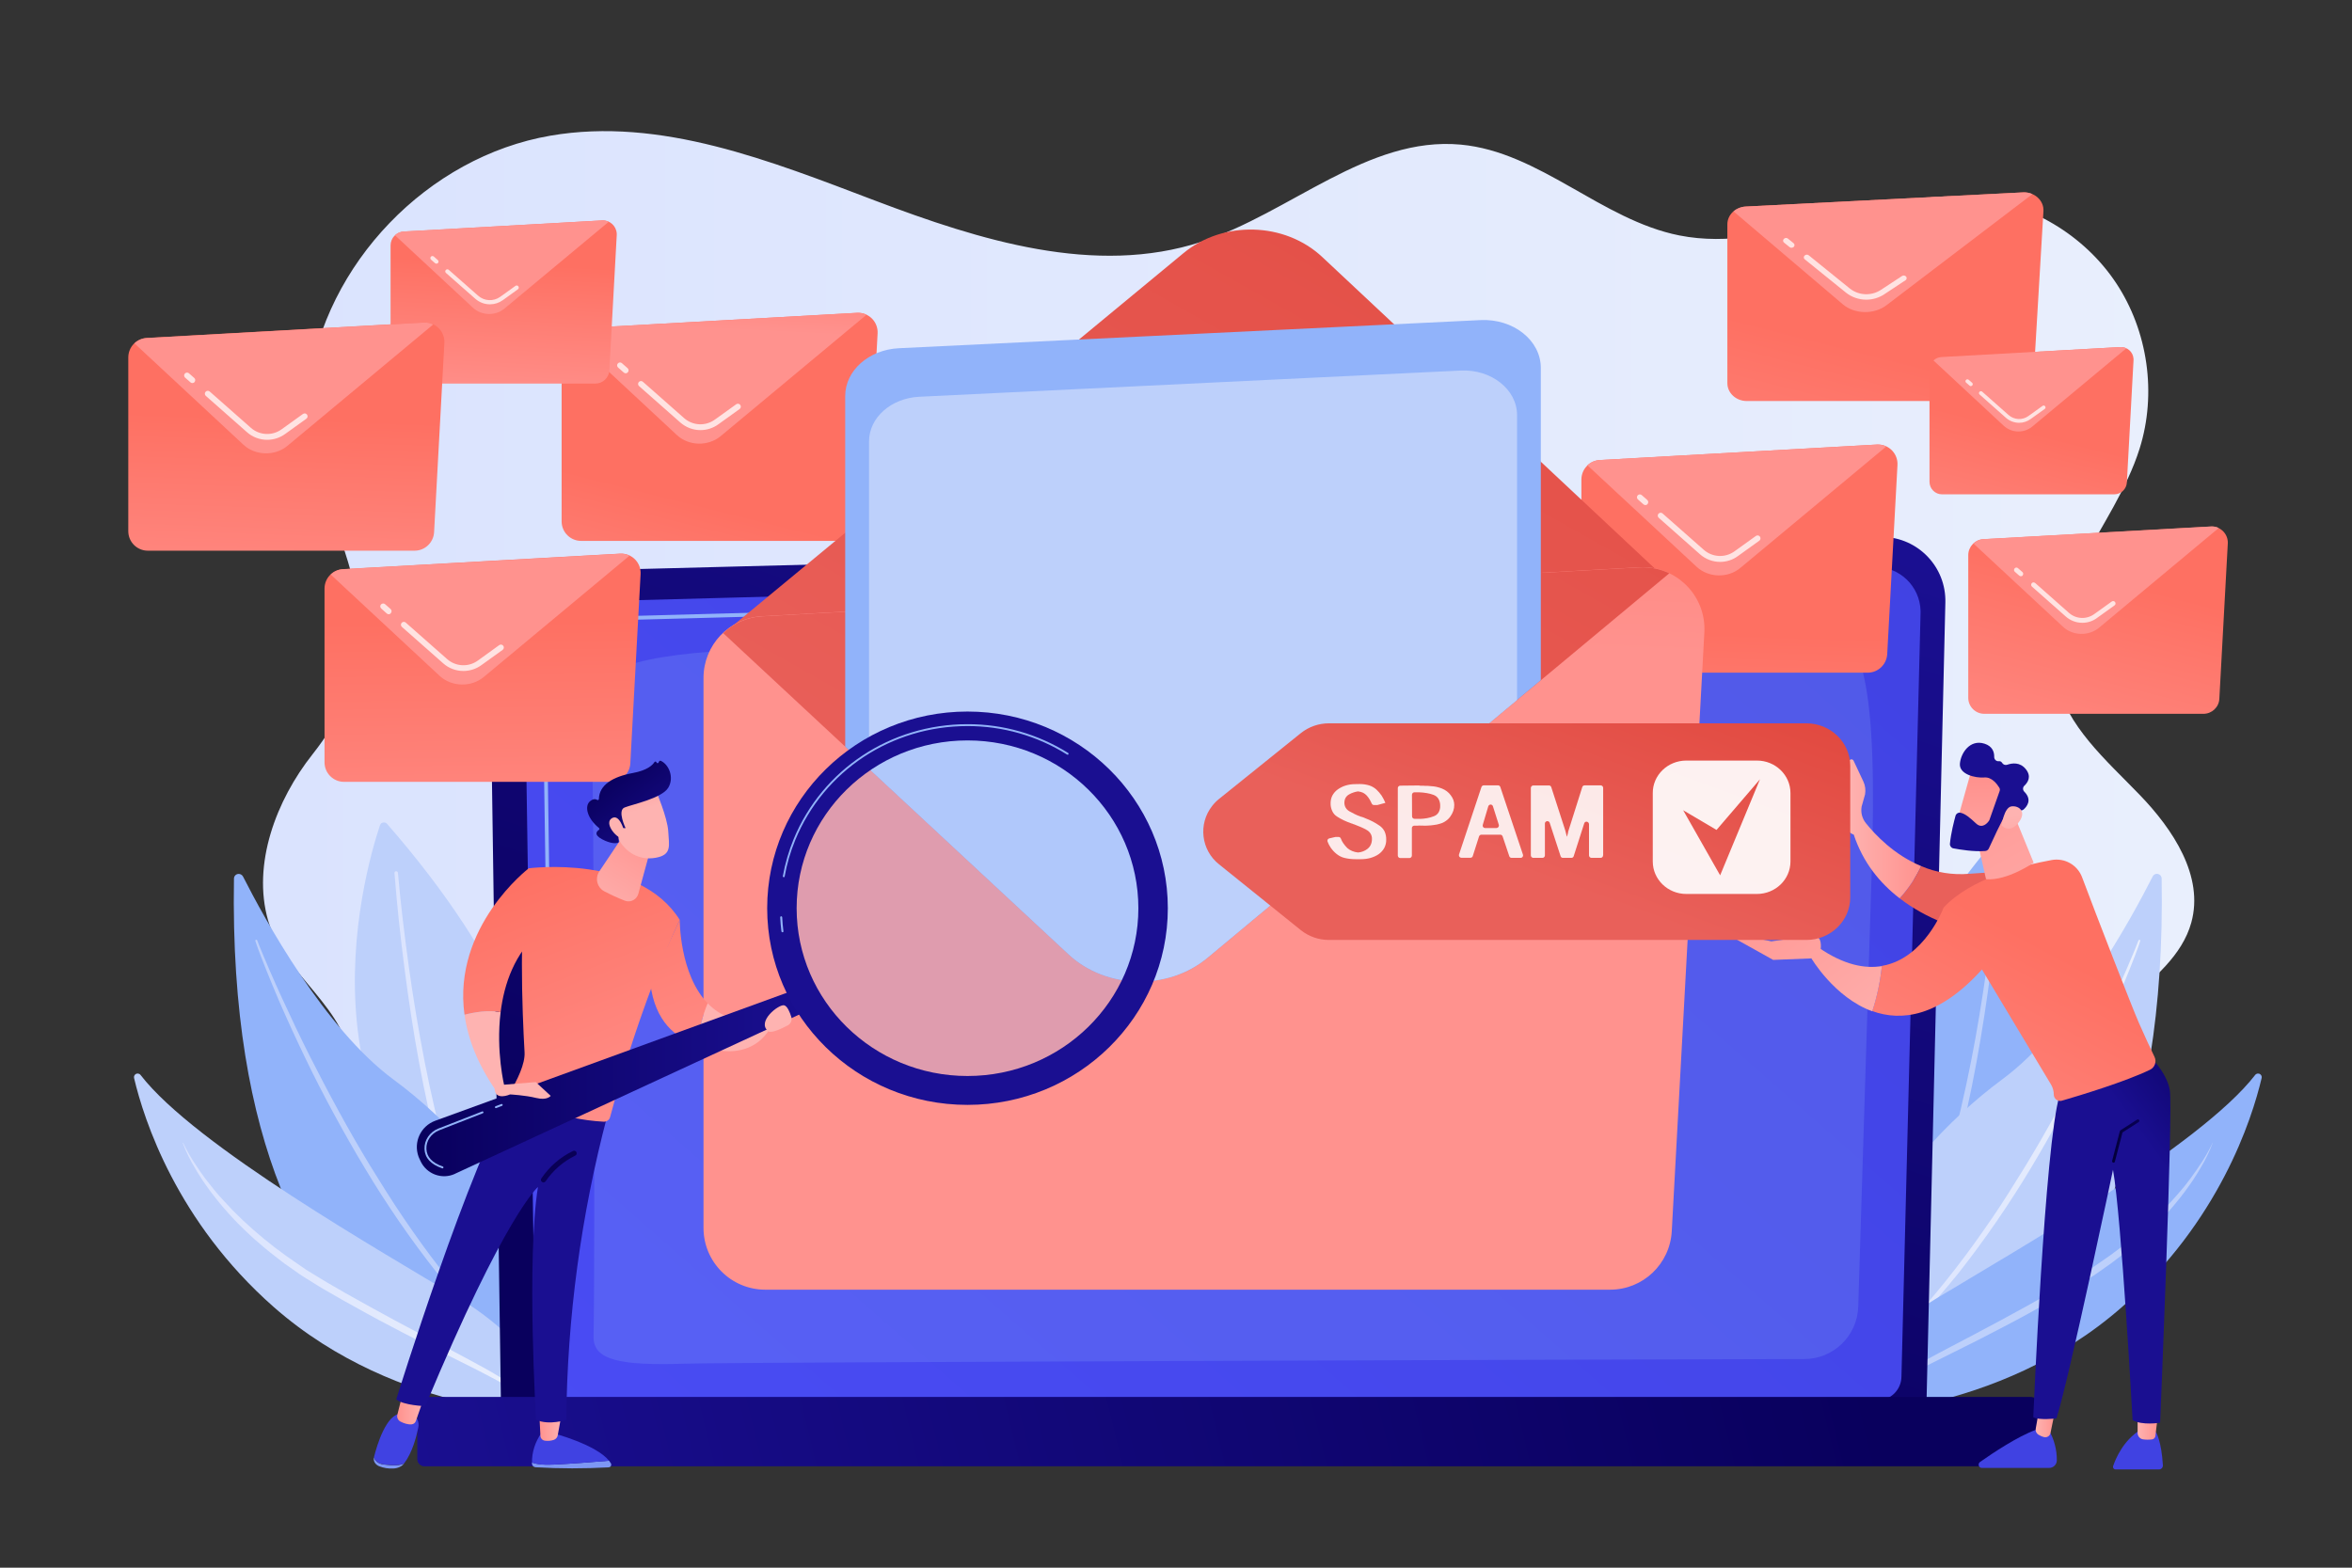 <?xml version="1.0" encoding="utf-8"?>
<!-- Generator: Adobe Illustrator 24.1.2, SVG Export Plug-In . SVG Version: 6.00 Build 0)  -->
<svg version="1.1" id="Layer_1" xmlns="http://www.w3.org/2000/svg" xmlns:xlink="http://www.w3.org/1999/xlink" x="0px" y="0px"
	 viewBox="0 0 2475 1650" style="enable-background:new 0 0 2475 1650;" xml:space="preserve">
<rect x="0" y="0" width="2475" height="1650" fill="#333333" stroke="none"/>
<style type="text/css">
	.st0{display:none;}
	.st1{display:inline;fill:#FFFFFF;}
	.st2{fill:url(#SVGID_1_);}
	.st3{fill:#91B3FA;}
	.st4{fill:#BDD0FB;}
	.st5{fill:url(#SVGID_2_);}
	.st6{fill:url(#SVGID_3_);}
	.st7{fill:url(#SVGID_4_);}
	.st8{fill:url(#SVGID_5_);}
	.st9{fill:url(#SVGID_6_);}
	.st10{opacity:0.74;fill:#FFFFFF;enable-background:new    ;}
	.st11{fill:url(#SVGID_7_);}
	.st12{fill:url(#SVGID_8_);}
	.st13{fill:#FFFFFF;}
	.st14{opacity:0.2;}
	.st15{fill:url(#SVGID_9_);}
	.st16{fill:url(#SVGID_10_);}
	.st17{fill:url(#SVGID_11_);}
	.st18{fill:url(#SVGID_12_);}
	.st19{fill:url(#SVGID_13_);}
	.st20{fill:url(#SVGID_14_);}
	.st21{fill:url(#SVGID_15_);}
	.st22{fill:url(#SVGID_16_);}
	.st23{fill:url(#SVGID_17_);}
	.st24{fill:url(#SVGID_18_);}
	.st25{fill:url(#SVGID_19_);}
	.st26{fill:url(#SVGID_20_);}
	.st27{fill:url(#SVGID_21_);}
	.st28{fill:url(#SVGID_22_);}
	.st29{fill:url(#SVGID_23_);}
	.st30{fill:url(#SVGID_24_);}
	.st31{fill:url(#SVGID_25_);}
	.st32{fill:url(#SVGID_26_);}
	.st33{clip-path:url(#SVGID_28_);}
	.st34{fill:#7D97F4;}
	.st35{fill:url(#SVGID_29_);}
	.st36{fill:url(#SVGID_30_);}
	.st37{fill:url(#SVGID_31_);}
	.st38{fill:url(#SVGID_32_);}
	.st39{fill:url(#SVGID_33_);}
	.st40{fill:url(#SVGID_34_);}
	.st41{fill:url(#SVGID_35_);}
	.st42{fill:url(#SVGID_36_);}
	.st43{fill:url(#SVGID_37_);}
	.st44{fill:url(#SVGID_38_);}
	.st45{fill:url(#SVGID_39_);}
	.st46{fill:url(#SVGID_40_);}
	.st47{fill:url(#SVGID_41_);}
	.st48{opacity:0.29;}
	.st49{fill:url(#SVGID_42_);}
	.st50{fill:url(#SVGID_43_);}
	.st51{fill:url(#SVGID_44_);}
	.st52{fill:url(#SVGID_45_);}
	.st53{fill:url(#SVGID_46_);}
	.st54{fill:url(#SVGID_47_);}
	.st55{fill:url(#SVGID_48_);}
	.st56{fill:url(#SVGID_49_);}
	.st57{fill:url(#SVGID_50_);}
	.st58{fill:url(#SVGID_51_);}
	.st59{fill:url(#SVGID_52_);}
	.st60{fill:url(#SVGID_53_);}
	.st61{fill:url(#SVGID_54_);}
	.st62{fill:url(#SVGID_55_);}
	.st63{fill:url(#SVGID_56_);}
	.st64{fill:url(#SVGID_57_);}
	.st65{fill:url(#SVGID_58_);}
	.st66{fill:url(#SVGID_59_);}
	.st67{fill:url(#SVGID_60_);}
	.st68{fill:url(#SVGID_61_);}
	.st69{fill:url(#SVGID_62_);}
	.st70{fill:url(#SVGID_63_);}
	.st71{opacity:0.92;fill:#FFFFFF;enable-background:new    ;}
	.st72{fill:url(#SVGID_64_);}
	.st73{opacity:0.87;}
</style>
<g id="Background" class="st0">
	<rect class="st1" width="2475" height="1650"/>
</g>
<g id="Illustration">
	
		<linearGradient id="SVGID_1_" gradientUnits="userSpaceOnUse" x1="276.791" y1="878.111" x2="2308.975" y2="878.111" gradientTransform="matrix(1 0 0 -1 0 1650)">
		<stop  offset="0" style="stop-color:#DAE3FE"/>
		<stop  offset="1" style="stop-color:#E9EFFD"/>
	</linearGradient>
	<path class="st2" d="M2251.4,836.4c-35.2-36.5-76.9-72.1-87.8-121.6c-18.8-85.7,61.6-158.9,87.9-242.6
		c18.2-57.9,8.8-123.8-24.8-174.4s-90.9-84.6-151.3-90.2c-104-9.6-205.8,60.5-308.2,40.2c-82-16.3-146.8-87.9-230.1-95.6
		c-98-9-179.3,71.9-272.9,102.3C1152.4,291,1031,252.9,921,211.2s-225.8-88.4-341.8-68.4C450.1,165,341.8,277.5,324.6,407.4
		c-17.1,128.7,126.4,232,4.2,386.6c-38.2,48.3-63.6,115.5-46.7,174.7c16.4,57.5,86.2,93.9,86.7,153.7c0.4,47.2-44.1,84.8-47.7,131.9
		c-3.1,40.4,26,77.8,61.7,96.9s77.2,23.8,117.5,28.2l-11.9,12.8c203,18.2,407.2,14.2,611,10.1l964-19.3c33-0.7,66.9-1.5,97.6-13.5
		s58.4-37.7,63.1-70.4c8-55.6-50.2-103.9-44.8-159.9c6.9-71.4,107.5-99,126.6-168.2C2319.4,922.2,2286.7,872.9,2251.4,836.4z"/>
	<path class="st3" d="M2121.1,868.7c16.6,49.8,101.5,343.2-159.6,472.4c0,0-105.6-178.8,152-473.9c1.6-1.8,4.4-2,6.3-0.4
		C2120.4,867.2,2120.8,867.9,2121.1,868.7z"/>
	<path class="st4" d="M2105.7,918.8c-2.6,33.5-6.2,66.8-10.5,100s-9.3,66.4-15.4,99.5s-13.1,65.9-22,98.3
		c-4.4,16.2-9.3,32.3-14.9,48.3c-5.5,16-12,31.6-19.3,46.9c-1,2-3.5,2.8-5.5,1.8c-2-1-2.8-3.4-1.8-5.4l0,0l0,0
		c7.4-14.8,13.9-30.1,19.5-45.8c5.7-15.6,10.8-31.5,15.3-47.6c9.1-32.1,16.5-64.7,23-97.5s11.8-65.8,16.5-99s8.6-66.4,11.6-99.7l0,0
		c0.1-1,0.9-1.7,1.9-1.6C2105,917,2105.7,917.8,2105.7,918.8C2105.7,918.8,2105.7,918.8,2105.7,918.8z"/>
	<path class="st4" d="M2274.7,924.6c-0.1-2.8-2.4-4.9-5.1-4.9c-1.8,0-3.5,1.1-4.3,2.7c-22.6,44.7-85.7,160.1-158.3,213.6
		c-118,87.1-216.8,247-172.4,348.7C1934.7,1484.7,2284.2,1489.5,2274.7,924.6z"/>
	
		<linearGradient id="SVGID_2_" gradientUnits="userSpaceOnUse" x1="1966.879" y1="437.818" x2="2252.184" y2="437.818" gradientTransform="matrix(1 0 0 -1 0 1650)">
		<stop  offset="0" style="stop-color:#DAE3FE"/>
		<stop  offset="1" style="stop-color:#E9EFFD"/>
	</linearGradient>
	<path class="st5" d="M2252.1,990.4c-0.4,1.6-0.9,2.8-1.3,4.1l-1.4,3.9l-2.9,7.8c-2,5.2-4,10.3-6.1,15.5
		c-4.1,10.3-8.4,20.5-12.7,30.7c-8.8,20.4-18.1,40.5-27.7,60.5s-19.7,39.7-30.3,59.2s-21.4,38.8-32.9,57.8
		c-22.9,38.1-48.1,74.7-75.5,109.6c-14,17.3-28.4,34.2-43.8,50.2c-15.4,16-31.7,31.1-48.9,45.2c-0.4,0.4-1.1,0.3-1.4-0.1
		c0,0,0,0,0,0c-0.4-0.4-0.3-1.1,0.1-1.4c0,0,0,0,0,0c33.1-29.3,62.7-62.3,89.7-97.2c13.6-17.4,26.4-35.4,38.9-53.6
		s24.1-37,35.7-55.8c23-37.7,44-76.7,63.9-116.2c9.9-19.8,19.5-39.7,28.6-59.8c4.6-10.1,9.1-20.2,13.5-30.3l6.5-15.3l3.2-7.7
		l1.5-3.8c0.5-1.3,1-2.6,1.4-3.7l0.1-0.2c0.2-0.5,0.7-0.8,1.3-0.7C2252,989.3,2252.3,989.8,2252.1,990.4L2252.1,990.4L2252.1,990.4z
		"/>
	<path class="st3" d="M1930,1490c0,0,18.7-69.4,106.4-122.6c81.4-49.4,279-161.3,336.7-236c1.3-1.7,3.7-2,5.4-0.7
		c1.2,0.9,1.8,2.5,1.4,4c-10.3,43.7-44.8,151-146.9,240.9C2101.3,1491.4,1930,1490,1930,1490z"/>
	<path class="st4" d="M2328.4,1203c-3.5,9.3-7.9,18.3-13.1,26.8c-1.2,2.2-2.6,4.3-3.9,6.4l-4,6.3c-2.9,4-5.6,8.2-8.7,12.2
		c-12,15.9-25.5,30.8-40.1,44.3c-3.5,3.5-7.4,6.7-11.2,10s-7.5,6.6-11.5,9.6l-11.9,9.2c-1.9,1.6-4,2.9-6.1,4.4l-6.1,4.3l-6.1,4.3
		l-3.1,2.1l-3.2,2l-12.7,7.9c-2.1,1.3-4.2,2.7-6.4,3.9l-6.4,3.7l-12.9,7.4c-17.3,9.7-34.7,19.4-52.3,28.5
		c-8.8,4.6-17.6,9.1-26.4,13.7l-26.6,13.3c-17.7,8.9-35.5,17.5-52.9,26.8c-8.7,4.6-17.3,9.5-25.6,14.7c-8.3,5.3-16.2,11.1-23.6,17.6
		l0,0c-0.4,0.4-1.1,0.4-1.4,0c-0.4-0.4-0.4-1.1,0-1.4c7.1-7,14.8-13.4,23-19.1c8.2-5.6,16.6-11,25.3-16c4.3-2.5,8.6-5,13-7.4
		s8.7-4.8,13.1-7.1c8.7-4.8,17.5-9.3,26.3-14c17.5-9.2,35.1-18.4,52.5-27.8s34.7-18.9,51.9-28.7l12.9-7.4c4.3-2.5,8.6-4.9,12.7-7.5
		l12.6-7.7l3.1-1.9l3.1-2.1l6.1-4.2c16.3-10.9,31.9-22.9,46.7-35.9c3.6-3.3,7.4-6.5,10.9-9.9l10.5-10.3c3.4-3.5,6.7-7.2,10.1-10.8
		s6.4-7.4,9.7-11.1s6.1-7.7,9.2-11.6l4.3-6c1.5-2,2.9-4,4.2-6.1c5.7-8.1,10.7-16.6,14.9-25.6c0-0.1,0.1-0.1,0.2-0.1c0,0,0,0,0,0
		c0.1,0,0.1,0,0.1,0.1C2328.5,1202.9,2328.5,1203,2328.4,1203z"/>
	<path class="st4" d="M399.8,868.7c-16.6,49.8-101.5,343.2,159.5,472.3c0,0,105.6-178.8-152-473.9c-1.6-1.8-4.4-2-6.3-0.4
		C400.5,867.2,400.1,867.9,399.8,868.7z"/>
	
		<linearGradient id="SVGID_3_" gradientUnits="userSpaceOnUse" x1="415.234" y1="534.405" x2="505.119" y2="534.405" gradientTransform="matrix(1 0 0 -1 0 1650)">
		<stop  offset="0" style="stop-color:#DAE3FE"/>
		<stop  offset="1" style="stop-color:#E9EFFD"/>
	</linearGradient>
	<path class="st6" d="M418.7,918.5c3,33.3,7,66.6,11.6,99.7s10.1,66.2,16.5,99s13.8,65.4,23,97.5c4.5,16.1,9.6,31.9,15.3,47.6
		c5.6,15.6,12.1,30.9,19.5,45.8l0,0c1.1,2,0.4,4.5-1.6,5.6s-4.5,0.4-5.6-1.6c0-0.1-0.1-0.2-0.1-0.2l0,0
		c-7.4-15.2-13.8-30.9-19.4-46.9c-5.6-15.9-10.5-32-14.9-48.3c-8.8-32.4-15.9-65.3-22-98.3s-11.1-66.2-15.4-99.5s-7.9-66.6-10.5-100
		c-0.1-1,0.6-1.8,1.6-1.9S418.6,917.7,418.7,918.5L418.7,918.5L418.7,918.5z"/>
	<path class="st3" d="M246.2,924.6c0.1-2.8,2.4-4.9,5.2-4.8c1.8,0.1,3.4,1.1,4.3,2.7c22.7,44.7,85.7,160.1,158.2,213.6
		c118.1,87.1,216.8,247,172.4,348.7C586.2,1484.7,236.7,1489.5,246.2,924.6z"/>
	<path class="st4" d="M270.8,990c0.4,1.1,0.9,2.5,1.4,3.7l1.5,3.8l3.2,7.7l6.5,15.3c4.4,10.2,8.9,20.3,13.5,30.3
		c9.2,20.1,18.7,40.1,28.6,59.8c20,39.5,40.9,78.4,63.9,116.2c11.6,18.8,23.3,37.6,35.7,55.8s25.3,36.2,38.9,53.6
		c27,34.9,56.6,67.9,89.7,97.2c0.4,0.4,0.5,1,0.1,1.4c0,0,0,0,0,0c-0.3,0.4-1,0.5-1.4,0.1c0,0,0,0,0,0
		c-17.2-14.1-33.5-29.2-48.9-45.2c-15.4-16-29.8-33-43.8-50.2c-27.5-34.9-52.7-71.5-75.5-109.6c-11.5-19-22.4-38.3-33-57.8
		s-20.7-39.2-30.3-59.2s-18.9-40.1-27.7-60.5c-4.3-10.2-8.6-20.4-12.7-30.7c-2-5.2-4.1-10.3-6.1-15.5l-2.9-7.8l-1.4-3.9
		c-0.5-1.3-0.9-2.5-1.4-4.1c-0.2-0.5,0.1-1.1,0.7-1.3s1.1,0.1,1.3,0.7l0,0L270.8,990z"/>
	<path class="st4" d="M590.9,1490c0,0-18.7-69.4-106.4-122.6c-81.4-49.4-279-161.3-336.6-236c-1.3-1.7-3.7-2-5.4-0.7
		c-1.2,0.9-1.8,2.5-1.4,4c10.3,43.7,44.8,151,146.9,240.9C419.6,1491.4,590.9,1490,590.9,1490z"/>
	
		<linearGradient id="SVGID_4_" gradientUnits="userSpaceOnUse" x1="192.502" y1="307.251" x2="569.162" y2="307.251" gradientTransform="matrix(1 0 0 -1 0 1650)">
		<stop  offset="0" style="stop-color:#DAE3FE"/>
		<stop  offset="1" style="stop-color:#E9EFFD"/>
	</linearGradient>
	<path class="st7" d="M192.7,1202.9c4.3,8.9,9.3,17.5,14.9,25.6c1.3,2.1,2.8,4.1,4.2,6.1l4.3,6c3.1,3.8,6.1,7.8,9.2,11.6
		s6.3,7.6,9.7,11.1s6.7,7.2,10.1,10.8l10.5,10.3c3.6,3.3,7.3,6.6,10.9,9.9c14.8,13,30.4,25,46.7,35.9l6.1,4.2l3,2.1l3.1,1.9
		l12.6,7.7c4.2,2.6,8.5,5.1,12.7,7.5l12.8,7.4c17.2,9.7,34.6,19.3,52,28.7c17.4,9.4,35,18.6,52.5,27.8c8.8,4.6,17.5,9.2,26.3,14
		c4.4,2.3,8.7,4.7,13.1,7.1c4.4,2.4,8.7,4.8,13,7.4c8.6,5,17,10.3,25.3,16c8.2,5.7,15.9,12.1,23,19.1c0.4,0.4,0.4,1,0,1.4
		c-0.4,0.4-1,0.4-1.4,0l0,0l0,0c-7.4-6.5-15.3-12.3-23.6-17.6c-8.4-5.2-16.9-10.1-25.7-14.7c-17.4-9.3-35.2-17.9-52.9-26.8
		l-26.6-13.3c-8.8-4.5-17.7-9-26.4-13.7c-17.6-9.1-35-18.8-52.3-28.5l-13-7.5l-6.5-3.7c-2.1-1.2-4.3-2.6-6.4-3.9l-12.7-7.9l-3.2-2
		l-3.1-2.1l-6.1-4.3l-6.1-4.3c-2-1.4-4.1-2.8-6.1-4.4l-11.8-9.2c-4-3-7.7-6.4-11.5-9.6s-7.6-6.4-11.2-10
		c-14.7-13.5-28.1-28.4-40.1-44.3c-3-3.9-5.8-8.1-8.7-12.2l-4-6.3c-1.4-2.1-2.7-4.2-3.9-6.4c-5.2-8.5-9.6-17.5-13.1-26.8
		c0-0.1,0-0.1,0.1-0.2c0,0,0,0,0,0C192.7,1202.8,192.7,1202.8,192.7,1202.9C192.7,1202.9,192.7,1202.9,192.7,1202.9z"/>
	
		<linearGradient id="SVGID_5_" gradientUnits="userSpaceOnUse" x1="733.872" y1="1120.624" x2="676.622" y2="891.625" gradientTransform="matrix(1 0 0 -1 0 1650)">
		<stop  offset="0" style="stop-color:#FE7062"/>
		<stop  offset="1" style="stop-color:#FF928E"/>
	</linearGradient>
	<path class="st8" d="M892.2,569.3H611.5c-11.3,0-20.5-9.2-20.5-20.5V366c0-10.9,8.5-19.9,19.4-20.5l291.5-16.2
		c11.3-0.6,21,8,21.6,19.4c0,0.7,0,1.5,0,2.2l-10.8,199C912.1,560.8,903.1,569.3,892.2,569.3z"/>
	
		<linearGradient id="SVGID_6_" gradientUnits="userSpaceOnUse" x1="760.354" y1="1421.52" x2="754.354" y2="1303.52" gradientTransform="matrix(1 0 0 -1 0 1650)">
		<stop  offset="0" style="stop-color:#FE7062"/>
		<stop  offset="1" style="stop-color:#FF928E"/>
	</linearGradient>
	<path class="st9" d="M758.4,459l153.5-127.8c-3.1-1.5-6.6-2.2-10-2l-291.5,16.3c-4.8,0.3-9.4,2.2-12.9,5.6l114.8,106.8
		C724.7,469.5,745.2,470,758.4,459z"/>
	<path class="st10" d="M737.1,452.7c-7.9,0-15.4-2.9-21.3-8.1l-43.3-38.2c-1.3-1.1-1.4-3.1-0.3-4.3c1.1-1.3,3.1-1.4,4.3-0.3l0,0
		l43.3,38.2c9.1,8.1,22.6,8.8,32.5,1.6l22.4-16.1c1.4-1,3.3-0.7,4.3,0.7c1,1.4,0.7,3.3-0.7,4.3l0,0l-22.4,16.1
		C750.4,450.6,743.8,452.7,737.1,452.7z"/>
	<path class="st10" d="M658.4,392.9c-0.7,0-1.4-0.3-2-0.8l-5.9-5.2c-1.3-1.1-1.5-3-0.4-4.3c1.1-1.3,3-1.5,4.3-0.4
		c0.1,0,0.1,0.1,0.2,0.2l5.8,5.1c1.3,1.1,1.4,3.1,0.3,4.3C660.1,392.5,659.3,392.9,658.4,392.9L658.4,392.9z"/>
	
		<linearGradient id="SVGID_7_" gradientUnits="userSpaceOnUse" x1="1145.091" y1="212.936" x2="1486.761" y2="1237.926" gradientTransform="matrix(1 0 0 -1 0 1650)">
		<stop  offset="0" style="stop-color:#09005D"/>
		<stop  offset="1" style="stop-color:#1A0F91"/>
	</linearGradient>
	<path class="st11" d="M2027.3,1474.2c0,14.7-12,26.7-26.8,26.7H553.9c-14.7,0-26.7-12-26.8-26.7l-12-831.3
		c0-14.7,17.3-43.4,49.1-41.2L1978,565.1c37.2-1,68.2,28.4,69.1,65.7c0,1.1,0,2.2,0,3.3L2027.3,1474.2z"/>
	
		<linearGradient id="SVGID_8_" gradientUnits="userSpaceOnUse" x1="1906.986" y1="1305.363" x2="22.377" y2="-847.177" gradientTransform="matrix(1 0 0 -1 0 1650)">
		<stop  offset="0" style="stop-color:#4042E2"/>
		<stop  offset="1" style="stop-color:#4F52FF"/>
	</linearGradient>
	<path class="st12" d="M2000.9,1448.6c0,14-11.3,25.3-25.3,25.3H588.8c-14,0-25.3-11.3-25.3-25.3l-11.4-754.7
		c1.3-45.4,41.2-61.7,65.3-60.8l1355-36.3c26.2-0.7,47.9,20,48.6,46.1c0,0.8,0,1.6,0,2.4L2000.9,1448.6z"/>
	<path class="st13" d="M578.5,1088.4c-1.1,0-2-0.8-2-1.9c0,0,0,0,0-0.1l-0.9-61.2c0-1.1,0.8-2,1.9-2.1c0,0,0,0,0.1,0l0,0
		c1.1,0,2,0.9,2,2l0,0l0.9,61.2C580.5,1087.4,579.6,1088.4,578.5,1088.4C578.5,1088.4,578.5,1088.4,578.5,1088.4L578.5,1088.4z"/>
	<path class="st3" d="M576.3,938.4c-1.1,0-2-0.9-2-2L570.8,702c0.1-15.7,4.9-28.2,14.3-37.2c17.2-16.5,44.1-15.6,45.2-15.6
		l432.7-11.6c1.1-0.1,2,0.8,2.1,1.9c0,0,0,0.1,0,0.1c0.1,1.1-0.8,2-1.9,2.1c0,0-0.1,0-0.1,0l-432.8,11.6c-1.2,0-26.4-0.8-42.4,14.5
		c-8.6,8.3-13,19.8-13.1,34.2l3.4,234.4c0,1.1-0.8,2-1.9,2.1C576.4,938.4,576.3,938.4,576.3,938.4L576.3,938.4z"/>
	<g class="st14">
		<path class="st3" d="M624.6,1406.7c1.5-62.4,0.9-614.7-2.7-662.4s70.7-56.7,184.8-62s1076.5-26.6,1101.3-28.7
			c55.7-4.5,67.2,78.7,61.7,259.5c-4.2,135.8-11.1,359.5-14.3,462.3c-1,30.6-26,54.9-56.6,55c-231.6,0.6-1119.3,3.2-1178.3,4.9
			C652.3,1437.5,624,1431.5,624.6,1406.7z"/>
	</g>
	
		<linearGradient id="SVGID_9_" gradientUnits="userSpaceOnUse" x1="1939.689" y1="300.705" x2="419.189" y2="-69.146" gradientTransform="matrix(1 0 0 -1 0 1650)">
		<stop  offset="0" style="stop-color:#09005D"/>
		<stop  offset="1" style="stop-color:#1A0F91"/>
	</linearGradient>
	<path class="st15" d="M446.6,1470.3h1690.5c4.1,0,7.5,3.4,7.5,7.5v58c0,4.1-3.4,7.5-7.5,7.5H446.6c-4.1,0-7.5-3.4-7.5-7.5v-58
		C439.1,1473.7,442.5,1470.3,446.6,1470.3z"/>
	
		<linearGradient id="SVGID_10_" gradientUnits="userSpaceOnUse" x1="1966.008" y1="1280.33" x2="1891.418" y2="984.841" gradientTransform="matrix(1 0 0 -1 0 1650)">
		<stop  offset="0" style="stop-color:#FE7062"/>
		<stop  offset="1" style="stop-color:#FF928E"/>
	</linearGradient>
	<path class="st16" d="M2119,422.1h-280.8c-11.3,0-20.5-8.4-20.5-18.8V236.1c0-10,8.5-18.2,19.4-18.7l291.6-14.9
		c12.2-0.6,22.3,8.6,21.6,19.8l-10.8,182.1C2138.9,414.3,2129.9,422.1,2119,422.1z"/>
	
		<linearGradient id="SVGID_11_" gradientUnits="userSpaceOnUse" x1="2255.296" y1="1895.428" x2="2135.286" y2="1694.408" gradientTransform="matrix(1 0 0 -1 0 1650)">
		<stop  offset="0" style="stop-color:#FE7062"/>
		<stop  offset="1" style="stop-color:#FF928E"/>
	</linearGradient>
	<path class="st17" d="M1985.2,321.2l153.5-116.9c-3.1-1.4-6.6-2-10-1.8l-291.6,14.9c-4.8,0.2-9.3,2-12.9,5.1l114.9,97.7
		C1951.5,330.8,1972,331.3,1985.2,321.2z"/>
	<path class="st10" d="M1963.8,315.4c-7.7,0-15.3-2.6-21.3-7.4l-43.3-35c-1.2-0.9-1.4-2.5-0.5-3.7c0.1-0.1,0.2-0.2,0.3-0.3
		c1.2-1.2,3-1.3,4.3-0.3l43.3,35c9.4,7.4,22.5,8,32.5,1.5l22.4-14.7c1.4-0.9,3.2-0.6,4.3,0.6c0.9,1.1,0.7,2.8-0.4,3.7
		c-0.1,0.1-0.2,0.1-0.3,0.2l-22.4,14.8C1977.1,313.5,1970.5,315.4,1963.8,315.4z"/>
	<path class="st10" d="M1885.2,260.8c-0.7,0-1.4-0.2-2-0.7l-5.8-4.7c-1.2-0.9-1.4-2.5-0.5-3.7c0.1-0.1,0.2-0.2,0.3-0.3
		c1.2-1.2,3-1.3,4.3-0.2l5.8,4.7c1.2,0.9,1.4,2.5,0.5,3.7c-0.1,0.1-0.2,0.2-0.3,0.3C1886.9,260.4,1886,260.8,1885.2,260.8z"/>
	
		<linearGradient id="SVGID_12_" gradientUnits="userSpaceOnUse" x1="2132.914" y1="1196.779" x2="2081.444" y2="992.899" gradientTransform="matrix(1 0 0 -1 0 1650)">
		<stop  offset="0" style="stop-color:#FE7062"/>
		<stop  offset="1" style="stop-color:#FF928E"/>
	</linearGradient>
	<path class="st18" d="M2224.8,520.3h-181.2c-7.3,0-13.2-5.9-13.2-13.3c0,0,0,0,0,0V389c0-7,5.5-12.8,12.5-13.2l188.2-10.5
		c7.3-0.4,13.6,5.1,14,12.4c0,0.5,0,1,0,1.5l-7,128.5C2237.7,514.8,2231.9,520.3,2224.8,520.3z"/>
	
		<linearGradient id="SVGID_13_" gradientUnits="userSpaceOnUse" x1="2144.427" y1="1414.4" x2="2138.427" y2="1316.4" gradientTransform="matrix(1 0 0 -1 0 1650)">
		<stop  offset="0" style="stop-color:#FE7062"/>
		<stop  offset="1" style="stop-color:#FF928E"/>
	</linearGradient>
	<path class="st19" d="M2138.4,449.1l99.1-82.5c-2-1-4.2-1.4-6.4-1.3l-188.2,10.5c-3.1,0.2-6.1,1.4-8.3,3.6l74.1,68.9
		C2117.1,455.8,2129.7,456.1,2138.4,449.1z"/>
	<path class="st10" d="M2124.7,445c-5.1,0-10-1.9-13.8-5.2l-27.9-24.7c-0.8-0.8-0.7-2.1,0.1-2.8c0.7-0.7,1.8-0.7,2.6-0.2l27.9,24.7
		c5.9,5.2,14.6,5.7,21,1l14.5-10.4c0.8-0.8,2.1-0.8,2.8,0c0.8,0.8,0.8,2.1,0,2.8c-0.1,0.1-0.3,0.3-0.5,0.4l-14.5,10.4
		C2133.3,443.6,2129.1,445,2124.7,445z"/>
	<path class="st10" d="M2073.9,406.4c-0.5,0-1-0.2-1.3-0.5l-3.8-3.3c-0.8-0.8-0.7-2.1,0.1-2.8c0.7-0.7,1.8-0.7,2.6-0.2l3.8,3.3
		c0.8,0.8,0.8,2,0.1,2.8C2074.9,406.1,2074.4,406.4,2073.9,406.4L2073.9,406.4z"/>
	
		<linearGradient id="SVGID_14_" gradientUnits="userSpaceOnUse" x1="1825.025" y1="983.18" x2="1817.025" y2="725.18" gradientTransform="matrix(1 0 0 -1 0 1650)">
		<stop  offset="0" style="stop-color:#FE7062"/>
		<stop  offset="1" style="stop-color:#FF928E"/>
	</linearGradient>
	<path class="st20" d="M1965.3,708h-280.7c-11.3,0-20.5-9.2-20.5-20.5c0,0,0,0,0,0V504.7c0-10.9,8.5-19.9,19.4-20.5l291.6-16.3
		c11.3-0.6,21,8,21.6,19.4c0,0.7,0,1.5,0,2.2l-10.8,199.1C1985.2,699.5,1976.2,708,1965.3,708z"/>
	
		<linearGradient id="SVGID_15_" gradientUnits="userSpaceOnUse" x1="2135.034" y1="1708.089" x2="1979.014" y2="1435.059" gradientTransform="matrix(1 0 0 -1 0 1650)">
		<stop  offset="0" style="stop-color:#FE7062"/>
		<stop  offset="1" style="stop-color:#FF928E"/>
	</linearGradient>
	<path class="st21" d="M1831.4,597.7l153.5-127.8c-3.1-1.5-6.6-2.2-10-2l-291.6,16.3c-4.8,0.3-9.4,2.2-12.9,5.5l114.9,106.8
		C1797.8,608.2,1818.3,608.7,1831.4,597.7z"/>
	<path class="st10" d="M1810.1,591.4c-7.9,0-15.4-2.9-21.3-8.1l-43.3-38.3c-1.3-1.1-1.4-3.1-0.3-4.3c1.1-1.3,3.1-1.4,4.3-0.3
		l43.3,38.2c9.1,8.1,22.6,8.8,32.5,1.6l22.4-16.1c1.4-1,3.3-0.7,4.3,0.7c1,1.4,0.7,3.3-0.7,4.3l-22.4,16.1
		C1823.5,589.2,1816.9,591.4,1810.1,591.4z"/>
	<path class="st10" d="M1731.4,531.6c-0.7,0-1.5-0.3-2-0.8l-5.8-5.1c-1.3-1.1-1.4-3.1-0.3-4.3c1.1-1.3,3.1-1.4,4.3-0.3l0,0l5.8,5.1
		c1.3,1.1,1.4,3.1,0.3,4.3C1733.2,531.2,1732.4,531.6,1731.4,531.6L1731.4,531.6z"/>
	
		<linearGradient id="SVGID_16_" gradientUnits="userSpaceOnUse" x1="528.711" y1="1373.491" x2="520.711" y2="1221.491" gradientTransform="matrix(1 0 0 -1 0 1650)">
		<stop  offset="0" style="stop-color:#FE7062"/>
		<stop  offset="1" style="stop-color:#FF928E"/>
	</linearGradient>
	<path class="st22" d="M626.5,403.7H425.7c-8.1,0-14.7-6.6-14.7-14.7v0V258.3c0-7.8,6.1-14.2,13.9-14.6L633.5,232
		c8.1-0.5,15,5.7,15.5,13.8c0,0.5,0,1.1,0,1.6l-7.8,142.4C640.8,397.6,634.3,403.7,626.5,403.7z"/>
	
		<linearGradient id="SVGID_17_" gradientUnits="userSpaceOnUse" x1="756.987" y1="1817.486" x2="618.977" y2="1571.466" gradientTransform="matrix(1 0 0 -1 0 1650)">
		<stop  offset="0" style="stop-color:#FE7062"/>
		<stop  offset="1" style="stop-color:#FF928E"/>
	</linearGradient>
	<path class="st23" d="M530.8,324.8l109.8-91.4c-2.2-1.1-4.7-1.5-7.1-1.4l-208.6,11.6c-3.5,0.2-6.7,1.6-9.3,4l82.2,76.4
		C506.7,332.3,521.4,332.7,530.8,324.8z"/>
	<path class="st10" d="M515.5,320.3c-5.6,0-11.1-2.1-15.3-5.8l-31-27.3c-0.9-0.9-0.9-2.3,0-3.1c0.8-0.8,2-0.9,2.9-0.2l31,27.3
		c6.5,5.8,16.2,6.3,23.3,1.2l16-11.5c1-0.7,2.4-0.5,3.1,0.5s0.5,2.4-0.5,3.1l0,0l-16,11.5C525.1,318.8,520.4,320.3,515.5,320.3z"/>
	<path class="st10" d="M459.3,277.5c-0.5,0-1.1-0.2-1.5-0.5l-4.2-3.7c-0.9-0.8-1-2.2-0.2-3.1s2.2-1,3.1-0.2l4.2,3.7
		c0.9,0.8,1,2.2,0.2,3.1C460.5,277.3,459.9,277.5,459.3,277.5L459.3,277.5z"/>
	
		<linearGradient id="SVGID_18_" gradientUnits="userSpaceOnUse" x1="507.12" y1="995.72" x2="511.12" y2="701.72" gradientTransform="matrix(1 0 0 -1 0 1650)">
		<stop  offset="0" style="stop-color:#FE7062"/>
		<stop  offset="1" style="stop-color:#FF928E"/>
	</linearGradient>
	<path class="st24" d="M642.8,822.9H362c-11.3,0-20.5-9.2-20.5-20.5l0,0V619.5c0-10.9,8.5-19.9,19.4-20.5l291.6-16.3
		c11.3-0.6,21,8,21.6,19.3c0,0.8,0,1.5,0,2.3l-10.8,199C662.7,814.4,653.7,822.9,642.8,822.9z"/>
	
		<linearGradient id="SVGID_19_" gradientUnits="userSpaceOnUse" x1="649.604" y1="1421.043" x2="559.594" y2="1193.023" gradientTransform="matrix(1 0 0 -1 0 1650)">
		<stop  offset="0" style="stop-color:#FE7062"/>
		<stop  offset="1" style="stop-color:#FF928E"/>
	</linearGradient>
	<path class="st25" d="M509,712.6l153.5-127.8c-3.1-1.5-6.6-2.2-10-2l-291.6,16.3c-4.8,0.3-9.4,2.2-12.9,5.6l114.8,106.8
		C475.3,723,495.8,723.5,509,712.6z"/>
	<path class="st10" d="M487.6,706.2c-7.9,0-15.5-2.9-21.3-8.1L423,659.9c-1.3-1.1-1.5-3-0.4-4.3c1.1-1.3,3-1.5,4.3-0.4
		c0.1,0,0.1,0.1,0.2,0.2l43.3,38.2c9.1,8.1,22.6,8.8,32.5,1.6l22.4-16.2c1.4-1,3.3-0.7,4.3,0.7c1,1.4,0.7,3.3-0.7,4.3l-22.4,16.1
		C501,704.1,494.4,706.2,487.6,706.2z"/>
	<path class="st10" d="M409,646.5c-0.7,0-1.4-0.3-2-0.8l-5.8-5.2c-1.3-1.1-1.4-3.1-0.3-4.3s3.1-1.4,4.3-0.3l5.8,5.1
		c1.3,1.1,1.4,3,0.3,4.3C410.8,646.1,409.9,646.5,409,646.5L409,646.5z"/>
	
		<linearGradient id="SVGID_20_" gradientUnits="userSpaceOnUse" x1="298.925" y1="1210.48" x2="290.925" y2="970.48" gradientTransform="matrix(1 0 0 -1 0 1650)">
		<stop  offset="0" style="stop-color:#FE7062"/>
		<stop  offset="1" style="stop-color:#FF928E"/>
	</linearGradient>
	<path class="st26" d="M436.3,579.6H155.5c-11.3,0-20.5-9.2-20.5-20.5c0,0,0,0,0,0V376.2c0-10.9,8.5-19.9,19.4-20.5l291.6-16.3
		c11.3-0.6,21,8,21.6,19.4c0,0.8,0,1.5,0,2.3l-10.8,199C456.2,571,447.2,579.6,436.3,579.6z"/>
	
		<linearGradient id="SVGID_21_" gradientUnits="userSpaceOnUse" x1="415.712" y1="1674.789" x2="331.702" y2="1404.769" gradientTransform="matrix(1 0 0 -1 0 1650)">
		<stop  offset="0" style="stop-color:#FE7062"/>
		<stop  offset="1" style="stop-color:#FF928E"/>
	</linearGradient>
	<path class="st27" d="M302.4,469.3l153.5-127.8c-3.1-1.5-6.6-2.2-10-2l-291.5,16.3c-4.8,0.3-9.4,2.2-12.9,5.6l114.8,106.8
		C268.8,479.7,289.3,480.2,302.4,469.3z"/>
	<path class="st10" d="M281.1,462.9c-7.9,0-15.5-2.9-21.3-8.1l-43.3-38.2c-1.2-1.2-1.3-3.1-0.1-4.3c1.1-1.2,2.9-1.3,4.2-0.3
		l43.3,38.2c9.1,8.1,22.6,8.8,32.5,1.6l22.4-16.1c1.4-1,3.3-0.7,4.3,0.7c1,1.4,0.7,3.3-0.7,4.3L300,456.8
		C294.5,460.8,287.9,462.9,281.1,462.9z"/>
	<path class="st10" d="M202.4,403.2c-0.7,0-1.4-0.3-2-0.8l-5.8-5.1c-1.2-1.2-1.1-3.2,0.1-4.3c1.1-1,2.7-1.1,3.9-0.3l5.8,5.1
		c1.3,1.1,1.4,3,0.3,4.3C204.2,402.8,203.3,403.2,202.4,403.2L202.4,403.2z"/>
	
		<linearGradient id="SVGID_22_" gradientUnits="userSpaceOnUse" x1="2216.202" y1="1041.399" x2="2150.722" y2="782.01" gradientTransform="matrix(1 0 0 -1 0 1650)">
		<stop  offset="0" style="stop-color:#FE7062"/>
		<stop  offset="1" style="stop-color:#FF928E"/>
	</linearGradient>
	<path class="st28" d="M2318.6,751.3h-230.5c-9.3,0-16.9-7.5-16.9-16.8v0V584.3c0-8.9,7-16.3,15.9-16.8l239.4-13.3
		c9.3-0.5,17.2,6.6,17.8,15.9c0,0.6,0,1.2,0,1.9l-8.9,163.5C2335,744.3,2327.6,751.3,2318.6,751.3z"/>
	
		<linearGradient id="SVGID_23_" gradientUnits="userSpaceOnUse" x1="2337.085" y1="1662.448" x2="2298.085" y2="1491.428" gradientTransform="matrix(1 0 0 -1 0 1650)">
		<stop  offset="0" style="stop-color:#FE7062"/>
		<stop  offset="1" style="stop-color:#FF928E"/>
	</linearGradient>
	<path class="st29" d="M2208.8,660.7l126-105c-2.5-1.2-5.4-1.8-8.2-1.6l-239.4,13.3c-4,0.2-7.7,1.8-10.6,4.6l94.3,87.7
		C2181.1,669.3,2198,669.7,2208.8,660.7z"/>
	<path class="st10" d="M2191.2,655.5c-6.5,0-12.7-2.4-17.5-6.7l-35.5-31.4c-1-0.9-1.1-2.5-0.2-3.6s2.5-1.1,3.6-0.2l35.5,31.4
		c7.5,6.7,18.6,7.2,26.7,1.3l18.4-13.2c1.1-0.8,2.7-0.6,3.5,0.6c0.8,1.1,0.6,2.7-0.6,3.5l-18.4,13.2
		C2202.2,653.8,2196.8,655.5,2191.2,655.5z"/>
	<path class="st10" d="M2126.6,606.5c-0.6,0-1.2-0.2-1.7-0.6l-4.8-4.2c-1-1-1-2.6,0-3.6c0.9-0.9,2.3-1,3.3-0.2l4.8,4.2
		c1,0.9,1.1,2.5,0.2,3.6C2128.1,606.2,2127.4,606.5,2126.6,606.5L2126.6,606.5z"/>
	
		<linearGradient id="SVGID_24_" gradientUnits="userSpaceOnUse" x1="1711.833" y1="1817.927" x2="1063.833" y2="669.927" gradientTransform="matrix(1 0 0 -1 0 1650)">
		<stop  offset="0" style="stop-color:#E1473D"/>
		<stop  offset="1" style="stop-color:#E9605A"/>
	</linearGradient>
	<path class="st30" d="M1245.4,266.4l-487.4,403c9.8,4.7,20.6,6.9,31.5,6.3l923.5-48.1c15.3-0.8,29.8-7,41-17.4l-362.5-339.6
		C1352.1,233.6,1287.2,231.8,1245.4,266.4z"/>
	
		<linearGradient id="SVGID_25_" gradientUnits="userSpaceOnUse" x1="1287.64" y1="1514.011" x2="1267.64" y2="980.011" gradientTransform="matrix(1 0 0 -1 0 1650)">
		<stop  offset="0" style="stop-color:#FE7062"/>
		<stop  offset="1" style="stop-color:#FF928E"/>
	</linearGradient>
	<path class="st31" d="M1694.3,1357.4h-889c-35.9,0-65-29.1-65-65l0,0V713.5c0-34.5,26.9-63,61.4-64.9l923.3-51.5
		c35.8-2,66.5,25.5,68.5,61.3c0.1,2.4,0.1,4.8,0,7.1l-34.3,630.3C1757.3,1330.4,1728.9,1357.4,1694.3,1357.4z"/>
	
		<linearGradient id="SVGID_26_" gradientUnits="userSpaceOnUse" x1="1711.811" y1="1817.938" x2="1063.811" y2="669.938" gradientTransform="matrix(1 0 0 -1 0 1650)">
		<stop  offset="0" style="stop-color:#E1473D"/>
		<stop  offset="1" style="stop-color:#E9605A"/>
	</linearGradient>
	<path class="st32" d="M1270.6,1008.1l486-404.7c-9.8-4.7-20.7-6.8-31.5-6.2l-923.3,51.5c-15.3,0.8-29.8,7.1-40.9,17.6l363.7,338.3
		C1164,1041.2,1228.9,1042.8,1270.6,1008.1z"/>
	<g>
		<defs>
			<path id="SVGID_27_" d="M1270.6,1008.1L1741,616.3c4.5-3.8,5.2-10.6,1.4-15.1c-1.8-2.2-4.4-3.5-7.2-3.8
				c-3.3-0.3-6.7-308.5-10.1-308.3l-923.3,51.5c-11,0.6-21.2,312-30.1,317.4c-5,3.1-6.5,9.7-3.4,14.7c0.5,0.8,1.1,1.6,1.8,2.2
				l354.4,329.6C1164,1041.2,1228.9,1042.8,1270.6,1008.1z"/>
		</defs>
		<clipPath id="SVGID_28_">
			<use xlink:href="#SVGID_27_"  style="overflow:visible;"/>
		</clipPath>
		<g class="st33">
			<path class="st3" d="M1621.4,1114.4h-732V416.8c0-26.7,24.8-48.8,56.6-50.3l611.9-29.6c34.5-1.7,63.5,21.3,63.5,50.3
				L1621.4,1114.4z"/>
			<path class="st4" d="M1596.4,1114.4H914.5V464.5c0-24.9,23.1-45.4,52.7-46.9l570-27.6c32.1-1.5,59.2,19.9,59.2,46.9
				L1596.4,1114.4z"/>
		</g>
	</g>
	<path class="st34" d="M640.9,1537.4c-14.3,1.2-39.1,3.2-58.7,4.1c-11.8,0.5-18.5-0.6-22.4-2.2c0,0.4,0,0.8,0,1.2
		c0.1,2.1,1.8,3.7,3.8,3.8c25.6,1.5,51.3,1.5,76.9,0.1c1.6-0.1,2.8-1.4,2.7-3c0-0.5-0.2-0.9-0.4-1.3
		C642.2,1539.2,641.6,1538.3,640.9,1537.4z"/>
	
		<linearGradient id="SVGID_29_" gradientUnits="userSpaceOnUse" x1="2900.705" y1="-69.463" x2="2858.045" y2="-309.463" gradientTransform="matrix(1 0 0 -1 -2333 1650)">
		<stop  offset="0" style="stop-color:#4042E2"/>
		<stop  offset="1" style="stop-color:#4F52FF"/>
	</linearGradient>
	<path class="st35" d="M582.2,1541.5c19.6-0.9,44.4-2.9,58.7-4.1c-14.1-17.3-58.7-28.9-58.7-28.9h-12.6c-6.4,9-9.9,19.8-9.8,30.8
		C563.6,1540.9,570.4,1542.1,582.2,1541.5z"/>
	
		<linearGradient id="SVGID_30_" gradientUnits="userSpaceOnUse" x1="2900.45" y1="147.712" x2="2923.97" y2="147.712" gradientTransform="matrix(1 0 0 -1 -2333 1650)">
		<stop  offset="0" style="stop-color:#FF928E"/>
		<stop  offset="1" style="stop-color:#FEB3B1"/>
	</linearGradient>
	<path class="st36" d="M567.5,1488l1.2,23.3c0.1,2.5,2,4.6,4.5,5c3.2,0.5,6.4,0.2,9.5-0.8c2.2-0.7,3.8-2.6,4.2-4.8l4.1-22.7H567.5z"
		/>
	<path class="st34" d="M403.7,1541.4c-6.2-0.9-9-4.1-10.2-7.5v0.1c-0.9,3.6,1.2,7.4,5.4,9.2c4.8,1.9,9.9,2.7,15,2.4
		c4.7-0.2,8.9-2.1,11.3-5.2l0,0C420.6,1542.5,414,1542.8,403.7,1541.4z"/>
	
		<linearGradient id="SVGID_31_" gradientUnits="userSpaceOnUse" x1="2719.79" y1="-37.299" x2="2677.13" y2="-277.299" gradientTransform="matrix(1 0 0 -1 -2333 1650)">
		<stop  offset="0" style="stop-color:#4042E2"/>
		<stop  offset="1" style="stop-color:#4F52FF"/>
	</linearGradient>
	<path class="st37" d="M432.9,1487.8h-10.4c-15.8-0.3-25.8,33.1-29,46c1.2,3.4,4,6.7,10.2,7.5c10.4,1.4,16.9,1.2,21.6-1.1
		c8.6-11.3,12.8-27.8,14.8-37.4C441.6,1496.7,438.6,1490.4,432.9,1487.8z"/>
	
		<linearGradient id="SVGID_32_" gradientUnits="userSpaceOnUse" x1="2750.889" y1="167.345" x2="2778.999" y2="167.345" gradientTransform="matrix(1 0 0 -1 -2333 1650)">
		<stop  offset="0" style="stop-color:#FF928E"/>
		<stop  offset="1" style="stop-color:#FEB3B1"/>
	</linearGradient>
	<path class="st38" d="M423.9,1466.1l-5.8,23c-0.7,2.8,0.7,5.8,3.3,7.1c3.2,1.7,7.8,3.4,12,2.9c2-0.3,3.6-1.6,4.2-3.5l8.5-24.2
		L423.9,1466.1z"/>
	
		<linearGradient id="SVGID_33_" gradientUnits="userSpaceOnUse" x1="843.653" y1="485.575" x2="687.663" y2="397.075" gradientTransform="matrix(1 0 0 -1 0 1650)">
		<stop  offset="0" style="stop-color:#09005D"/>
		<stop  offset="1" style="stop-color:#1A0F91"/>
	</linearGradient>
	<path class="st39" d="M417,1472.8c7.2,6.4,30.5,7.2,30.5,7.2c84.2-202,118.6-230.7,118.6-230.7c-12.2,76.3-2,245.1-2,245.1
		c13.9,6.1,31.8,0,31.8,0c1-107.9,15.5-215.2,43-319.5c-56.9-1.3-87.2-20.8-97-28.6C494.5,1222.7,417,1472.8,417,1472.8z"/>
	
		<linearGradient id="SVGID_34_" gradientUnits="userSpaceOnUse" x1="565.616" y1="745.819" x2="681.616" y2="446.819" gradientTransform="matrix(1 0 0 -1 0 1650)">
		<stop  offset="0" style="stop-color:#FE7062"/>
		<stop  offset="1" style="stop-color:#FF928E"/>
	</linearGradient>
	<path class="st40" d="M556.4,913.9c-10.8,53.7-6.9,149.8-4.4,193.7c0.7,12.3-7.9,29.4-14.8,41.1c-1,1.7-0.5,4,1.2,5
		c0.1,0,0.2,0.1,0.2,0.1c11.6,6,51.1,24.5,96.8,26.8c3.1,0.1,5.8-1.9,6.6-4.9c33.9-126.6,73.3-207.5,73.3-207.5
		C671.8,898.8,556.4,913.9,556.4,913.9z"/>
	
		<linearGradient id="SVGID_35_" gradientUnits="userSpaceOnUse" x1="2845.644" y1="271.473" x2="2859.114" y2="298.423" gradientTransform="matrix(1 0 0 -1 -2333 1650)">
		<stop  offset="0" style="stop-color:#020039"/>
		<stop  offset="1" style="stop-color:#090056"/>
	</linearGradient>
	<path class="st41" d="M571.9,1244.5c-0.5,0-1-0.1-1.4-0.4c-1.3-0.8-1.7-2.4-0.9-3.7c8.4-12.5,19.9-22.5,33.4-29
		c1.3-0.6,3-0.1,3.6,1.3s0.1,3-1.3,3.6l0,0c-12.5,6.1-23.2,15.4-31.1,26.9C573.7,1244,572.8,1244.5,571.9,1244.5z"/>
	
		<linearGradient id="SVGID_36_" gradientUnits="userSpaceOnUse" x1="2716.527" y1="30.073" x2="2756.527" y2="193.073" gradientTransform="matrix(1 0 0 -1 -2333 1650)">
		<stop  offset="0" style="stop-color:#FF928E"/>
		<stop  offset="1" style="stop-color:#FEB3B1"/>
	</linearGradient>
	<path class="st42" d="M488.8,1068c3.5,25,13.7,52.3,34.1,81.3l7.8-6.3c0,0-9-36.4-3.9-77.7C514.2,1062.8,499.3,1065.4,488.8,1068z"
		/>
	
		<linearGradient id="SVGID_37_" gradientUnits="userSpaceOnUse" x1="498.983" y1="719.965" x2="614.983" y2="420.965" gradientTransform="matrix(1 0 0 -1 0 1650)">
		<stop  offset="0" style="stop-color:#FE7062"/>
		<stop  offset="1" style="stop-color:#FF928E"/>
	</linearGradient>
	<path class="st43" d="M568.4,980.2l-12-66.3c0,0-80.4,61.4-67.6,154.1c10.5-2.7,25.4-5.2,38-2.7
		C530.5,1035.5,541.5,1003.2,568.4,980.2z"/>
	
		<linearGradient id="SVGID_38_" gradientUnits="userSpaceOnUse" x1="647.843" y1="777.721" x2="763.843" y2="478.721" gradientTransform="matrix(1 0 0 -1 0 1650)">
		<stop  offset="0" style="stop-color:#FE7062"/>
		<stop  offset="1" style="stop-color:#FF928E"/>
	</linearGradient>
	<path class="st44" d="M715.3,968.2l-31,66.8c5,40.3,26.7,57.8,50,64.5c1.2-15,4.7-29.6,10.4-43.5
		C714.9,1025.2,715.3,968.2,715.3,968.2z"/>
	
		<linearGradient id="SVGID_39_" gradientUnits="userSpaceOnUse" x1="790.751" y1="751.64" x2="783.751" y2="673.64" gradientTransform="matrix(1 0 0 -1 0 1650)">
		<stop  offset="0" style="stop-color:#FF928E"/>
		<stop  offset="1" style="stop-color:#FEB3B1"/>
	</linearGradient>
	<path class="st45" d="M744.7,1056c-5.8,13.9-9.3,28.5-10.4,43.5c62.3,24.2,78.8-22.7,78.8-22.7l-11.5-2
		C775.6,1077.5,757.4,1069.1,744.7,1056z"/>
	
		<linearGradient id="SVGID_40_" gradientUnits="userSpaceOnUse" x1="686.362" y1="778.593" x2="626.362" y2="679.593" gradientTransform="matrix(1 0 0 -1 0 1650)">
		<stop  offset="0" style="stop-color:#FF928E"/>
		<stop  offset="1" style="stop-color:#FEB3B1"/>
	</linearGradient>
	<path class="st46" d="M686.7,885.8l-15,55c-1.6,5.7-7.5,9.1-13.2,7.5c-0.4-0.1-0.8-0.2-1.2-0.4c-7.4-2.9-14.6-6.2-21.6-9.9
		c-7-3.8-9.6-12.6-5.8-19.6c0.2-0.4,0.5-0.8,0.7-1.2l31.1-46.4L686.7,885.8z"/>
	
		<linearGradient id="SVGID_41_" gradientUnits="userSpaceOnUse" x1="2771.657" y1="511.056" x2="3184.41" y2="511.056" gradientTransform="matrix(1 0 0 -1 -2333 1650)">
		<stop  offset="0" style="stop-color:#09005D"/>
		<stop  offset="1" style="stop-color:#1A0F91"/>
	</linearGradient>
	<path class="st47" d="M841.7,1039.9L458,1179.6c-15.3,5.6-23.1,22.4-17.6,37.7c0.3,0.7,0.5,1.4,0.9,2.1l1.2,2.6
		c6.3,13.7,22.5,19.8,36.2,13.5c0,0,0.1,0,0.1-0.1l372.6-172.4L841.7,1039.9z"/>
	<g class="st48">
		<ellipse class="st3" cx="1018.1" cy="955.9" rx="189.4" ry="186"/>
	</g>
	
		<linearGradient id="SVGID_42_" gradientUnits="userSpaceOnUse" x1="1299.199" y1="1278.896" x2="1125.199" y2="916.896" gradientTransform="matrix(1 0 0 -1 0 1650)">
		<stop  offset="0" style="stop-color:#09005D"/>
		<stop  offset="1" style="stop-color:#1A0F91"/>
	</linearGradient>
	<path class="st49" d="M1018.1,748.9c-116.4,0-210.8,92.7-210.8,207s94.4,207,210.8,207s210.8-92.7,210.8-207
		S1134.5,748.9,1018.1,748.9z M1018.1,1132.5c-99.3,0-179.8-79-179.8-176.6s80.5-176.6,179.8-176.6s179.8,79.1,179.8,176.6
		S1117.4,1132.5,1018.1,1132.5z"/>
	<path class="st3" d="M823.3,981.2c-0.5,0-0.9-0.4-1-0.9c-0.6-4.9-1.1-9.9-1.3-14.8c0-0.6,0.4-1,0.9-1.1c0,0,0,0,0.1,0
		c0.6,0,1,0.4,1.1,0.9c0,0,0,0.1,0,0.1c0.2,4.9,0.7,9.8,1.3,14.7c0.1,0.5-0.3,1.1-0.8,1.1c0,0,0,0,0,0L823.3,981.2z M824.8,923.3
		h-0.2c-0.5-0.1-0.9-0.6-0.8-1.1c0,0,0,0,0-0.1c2.4-13.3,6.2-26.3,11.3-38.8c30.3-73.6,102.2-121.1,183-121.1
		c37.4-0.1,74.1,10.4,105.9,30.3c0.5,0.3,0.6,0.9,0.3,1.4c-0.3,0.5-0.9,0.6-1.4,0.3c-31.4-19.7-67.8-30.1-104.9-30
		c-80,0-151.1,47-181.1,119.8c-5.1,12.4-8.9,25.3-11.2,38.4C825.7,922.9,825.3,923.3,824.8,923.3z"/>
	
		<linearGradient id="SVGID_43_" gradientUnits="userSpaceOnUse" x1="2764.605" y1="18.274" x2="2804.605" y2="181.274" gradientTransform="matrix(1 0 0 -1 -2333 1650)">
		<stop  offset="0" style="stop-color:#FF928E"/>
		<stop  offset="1" style="stop-color:#FEB3B1"/>
	</linearGradient>
	<path class="st50" d="M527.5,1141.9l36.3-3l15.7,14.5c0,0-3.7,5.1-15.3,2.2s-27.5-3.7-27.5-3.7s-16,7.2-16.2-6.3L527.5,1141.9z"/>
	
		<linearGradient id="SVGID_44_" gradientUnits="userSpaceOnUse" x1="879.659" y1="723.3" x2="856.989" y2="667.96" gradientTransform="matrix(1 0 0 -1 0 1650)">
		<stop  offset="0" style="stop-color:#FF928E"/>
		<stop  offset="1" style="stop-color:#FEB3B1"/>
	</linearGradient>
	<path class="st51" d="M808.5,1085.4c3.1,2.4,13.9-2.7,20.5-6.2c3.2-1.7,4.7-5.5,3.7-8.9c-1.6-5-4.2-11.4-7.5-12.2
		C819.8,1056.6,795.6,1075.3,808.5,1085.4z"/>
	<path class="st3" d="M465.5,1229.7c-0.1,0-0.2,0-0.3-0.1c-11.9-4.1-18.1-10.9-18.5-20.2s5.5-18,14.6-21.6l46.1-18
		c0.5-0.2,1.1,0.1,1.3,0.6c0.2,0.5-0.1,1.1-0.6,1.3l-46.1,18c-8.3,3.3-13.7,11.1-13.3,19.6s6.1,14.6,17.1,18.4
		c0.6,0.1,0.9,0.6,0.8,1.2C466.6,1229.4,466.1,1229.8,465.5,1229.7L465.5,1229.7z"/>
	<path class="st3" d="M522,1166.3c-0.6,0.1-1.1-0.3-1.2-0.8c-0.1-0.6,0.3-1.1,0.8-1.2l6-2.3c0.5-0.2,1.1,0.1,1.3,0.6
		c0.2,0.5-0.1,1.1-0.6,1.3l-6,2.3C522.3,1166.2,522.1,1166.3,522,1166.3z"/>
	
		<linearGradient id="SVGID_45_" gradientUnits="userSpaceOnUse" x1="655.723" y1="844.802" x2="669.063" y2="796.132" gradientTransform="matrix(1 0 0 -1 0 1650)">
		<stop  offset="0" style="stop-color:#FF928E"/>
		<stop  offset="1" style="stop-color:#FEB3B1"/>
	</linearGradient>
	<path class="st52" d="M690,831.7c0,0,12.4,28.5,13.2,43.4s4.1,24.6-13.2,27.7s-31.8-5.6-39.7-20.5c0,0-12.4-22.9-9.6-32.3
		S690,831.7,690,831.7z"/>
	
		<linearGradient id="SVGID_46_" gradientUnits="userSpaceOnUse" x1="642.759" y1="836.039" x2="706.928" y2="753.419" gradientTransform="matrix(1 0 0 -1 0 1650)">
		<stop  offset="0" style="stop-color:#09005D"/>
		<stop  offset="1" style="stop-color:#1A0F91"/>
	</linearGradient>
	<path class="st53" d="M656.1,871.6h2.2c0,0-9-18.5-1.1-21.7s39.2-9.6,46-20.8c6.5-10.7,0.7-24.6-8-28.4c-0.6-0.2-1.2,0-1.5,0.5
		l-0.7,1.4c-0.3,0.6-1,0.8-1.6,0.5c-0.3-0.1-0.5-0.4-0.6-0.7l0,0c-0.2-0.6-0.8-1-1.4-0.8c-0.3,0.1-0.5,0.2-0.7,0.5
		c-2.1,3.3-7.7,8.7-22.7,11.5c-21.3,3.9-35.4,12.6-35.8,27.3c0,0.6-0.5,1.2-1.1,1.2c-0.2,0-0.5-0.1-0.7-0.2c-1.6-1-4.1-1.4-7.5,1.4
		c-5.9,4.9-3.5,17.7,9.4,28.2c0.5,0.4,0.6,1.1,0.2,1.7c-0.1,0.1-0.1,0.2-0.2,0.2c-2.3,1.5-5.8,5.1,3.2,9.9
		c9.2,4.9,14.6,4.4,16.7,3.8c0.5-0.1,0.9-0.6,0.9-1.2l-0.8-13.1c0-0.6,0.4-1.2,1.1-1.2c0,0,0.1,0,0.1,0L656.1,871.6z"/>
	
		<linearGradient id="SVGID_47_" gradientUnits="userSpaceOnUse" x1="632.634" y1="838.471" x2="645.964" y2="789.811" gradientTransform="matrix(1 0 0 -1 0 1650)">
		<stop  offset="0" style="stop-color:#FF928E"/>
		<stop  offset="1" style="stop-color:#FEB3B1"/>
	</linearGradient>
	<path class="st54" d="M656.7,874.3c0,0-4.7-18.2-12.9-13.1s4.2,20.4,10.8,21.1L656.7,874.3z"/>
	
		<linearGradient id="SVGID_48_" gradientUnits="userSpaceOnUse" x1="6819.75" y1="-1297.32" x2="6747.75" y2="-1579.32" gradientTransform="matrix(-1 0 0 -1 9429.4 1650)">
		<stop  offset="0" style="stop-color:#4042E2"/>
		<stop  offset="1" style="stop-color:#4F52FF"/>
	</linearGradient>
	<path class="st55" d="M2268.7,1507.3c0,0,5.8,9.2,7.3,34.9c0.1,2.3-1.6,4.3-4,4.4c-0.1,0-0.1,0-0.2,0h-45.6c-1.5,0-2.7-1.2-2.7-2.7
		c0-0.3,0-0.6,0.1-0.8c2.7-7.9,10.8-27.2,28.8-38.2L2268.7,1507.3z"/>
	
		<linearGradient id="SVGID_49_" gradientUnits="userSpaceOnUse" x1="7158.72" y1="148.612" x2="7179.99" y2="148.612" gradientTransform="matrix(-1 0 0 -1 9429.4 1650)">
		<stop  offset="0" style="stop-color:#FF928E"/>
		<stop  offset="1" style="stop-color:#FEB3B1"/>
	</linearGradient>
	<path class="st56" d="M2270.7,1489.8l-2.6,21.6c-0.2,1.9-1.7,3.4-3.6,3.6c-3.2,0.4-6.4,0.4-9.6-0.1c-3.2-0.6-5.5-3.4-5.5-6.6v-20.9
		L2270.7,1489.8z"/>
	
		<linearGradient id="SVGID_50_" gradientUnits="userSpaceOnUse" x1="6937.917" y1="-1327.489" x2="6865.917" y2="-1609.489" gradientTransform="matrix(-1 0 0 -1 9429.4 1650)">
		<stop  offset="0" style="stop-color:#4042E2"/>
		<stop  offset="1" style="stop-color:#4F52FF"/>
	</linearGradient>
	<path class="st57" d="M2155.9,1504.9c5.6,9.8,8.6,20.9,8.5,32.2c-0.1,4.4-3.7,7.9-8.1,7.9h-70.8c-1.9,0-3.4-1.5-3.4-3.4
		c0-1.1,0.5-2.1,1.4-2.8c13.4-9.4,39.7-27,58.8-33.9H2155.9z"/>
	
		<linearGradient id="SVGID_51_" gradientUnits="userSpaceOnUse" x1="7266.21" y1="158.068" x2="7287.372" y2="158.068" gradientTransform="matrix(-1 0 0 -1 9429.4 1650)">
		<stop  offset="0" style="stop-color:#FF928E"/>
		<stop  offset="1" style="stop-color:#FEB3B1"/>
	</linearGradient>
	<path class="st58" d="M2163.2,1481.6l-5.5,26.7c-0.6,3-3.5,4.9-6.5,4.3c0,0,0,0,0,0c-2.2-0.5-4.3-1.4-6.2-2.6
		c-2.2-1.4-3.3-3.9-2.8-6.4l5.7-32.4L2163.2,1481.6z"/>
	
		<linearGradient id="SVGID_52_" gradientUnits="userSpaceOnUse" x1="2404.802" y1="458.671" x2="2302.812" y2="384.671" gradientTransform="matrix(1 0 0 -1 0 1650)">
		<stop  offset="0" style="stop-color:#09005D"/>
		<stop  offset="1" style="stop-color:#1A0F91"/>
	</linearGradient>
	<path class="st59" d="M2260.6,1110.3c0,0,19.1,16.9,22.7,37.1s-10.2,350-10.2,350s-19.1,3.2-29-2.8c0,0-11.7-214-20.6-263.4
		c0,0-46.6,221.7-59.5,261.7c0,0-18.4,2.2-24.4-1.3c0,0,12.2-287.3,27.6-338.4L2260.6,1110.3z"/>
	
		<linearGradient id="SVGID_53_" gradientUnits="userSpaceOnUse" x1="2222.562" y1="449.025" x2="2251.306" y2="449.025" gradientTransform="matrix(1 0 0 -1 0 1650)">
		<stop  offset="0" style="stop-color:#020039"/>
		<stop  offset="1" style="stop-color:#090056"/>
	</linearGradient>
	<path class="st60" d="M2224.1,1223.7c-0.1,0-0.3,0-0.4,0c-0.8-0.2-1.3-1.1-1.1-1.9l8.1-31.2c0.1-0.4,0.3-0.7,0.6-0.9l17.6-11.3
		c0.7-0.5,1.7-0.2,2.1,0.5c0.5,0.7,0.2,1.7-0.5,2.1l0,0l-17,10.9l-8,30.6C2225.4,1223.3,2224.8,1223.7,2224.1,1223.7z"/>
	
		<linearGradient id="SVGID_54_" gradientUnits="userSpaceOnUse" x1="2089.584" y1="839.04" x2="2087.584" y2="765.04" gradientTransform="matrix(1 0 0 -1 0 1650)">
		<stop  offset="0" style="stop-color:#E1473D"/>
		<stop  offset="1" style="stop-color:#E9605A"/>
	</linearGradient>
	<path class="st61" d="M2071.9,919.7c80.5-6.7,101.6,10,101.6,10l-38.7,61.1c0,0-79.1-1.6-135.8-45.3c9.2-10.1,16.8-21.5,22.7-33.9
		C2037.5,918.4,2054.7,921.1,2071.9,919.7z"/>
	
		<linearGradient id="SVGID_55_" gradientUnits="userSpaceOnUse" x1="7407.78" y1="777.67" x2="7486.418" y2="777.67" gradientTransform="matrix(-1 0 0 -1 9429.4 1650)">
		<stop  offset="0" style="stop-color:#FF928E"/>
		<stop  offset="1" style="stop-color:#FEB3B1"/>
	</linearGradient>
	<path class="st62" d="M1945.8,801.6c0-1.4,1.2-2.4,2.5-2.4c0.9,0,1.8,0.6,2.2,1.4l10.3,21.9c2,4.2,2.6,9,1.8,13.6l-3.6,12.8
		c-1.1,6.2,0.5,12.6,4.5,17.5c9.4,11.8,29.5,33.3,58.2,45.2c-5.9,12.4-13.5,23.8-22.7,33.9c-20.8-16-38.6-37.7-48.3-67.1
		c-4.7-1.4-7.8-5.8-7.6-10.7L1945.8,801.6z"/>
	
		<linearGradient id="SVGID_56_" gradientUnits="userSpaceOnUse" x1="2160.334" y1="648.902" x2="1995.314" y2="342.872" gradientTransform="matrix(1 0 0 -1 0 1650)">
		<stop  offset="0" style="stop-color:#FE7062"/>
		<stop  offset="1" style="stop-color:#FF928E"/>
	</linearGradient>
	<path class="st63" d="M2045.3,955.2c28.3-30.5,82.3-44.3,113.6-50c13.7-2.5,27.2,5.1,32.1,18.2c14.1,37.8,52.3,136.2,59.7,153.1
		c6.1,13.9,12.4,27.4,16.5,35.9c2.4,5,0.3,11.1-4.7,13.5c-26.3,12.7-73.6,27-92.8,32.6c-3.5,1-7.1-1-8.2-4.5
		c-0.2-0.6-0.3-1.2-0.3-1.9c0-3.7-1-7.4-2.9-10.6l-72.7-121.1c-45.3,50.2-84.9,54.8-115.4,43.8c5-15.5,8.4-31.4,10.1-47.6
		C2025.3,1009,2045.3,955.2,2045.3,955.2z"/>
	
		<linearGradient id="SVGID_57_" gradientUnits="userSpaceOnUse" x1="7585.839" y1="760.481" x2="7415.93" y2="549.091" gradientTransform="matrix(-1 0 0 -1 9429.4 1650)">
		<stop  offset="0" style="stop-color:#FF928E"/>
		<stop  offset="1" style="stop-color:#FEB3B1"/>
	</linearGradient>
	<path class="st64" d="M1905.9,1008.3l8.1-10.8c26.3,18.1,48.3,22.3,66.3,19.3c-1.7,16.2-5,32.1-10.1,47.6
		C1930.1,1049.8,1905.9,1008.3,1905.9,1008.3z"/>
	
		<linearGradient id="SVGID_58_" gradientUnits="userSpaceOnUse" x1="7618.076" y1="734.577" x2="7448.156" y2="523.187" gradientTransform="matrix(-1 0 0 -1 9429.4 1650)">
		<stop  offset="0" style="stop-color:#FF928E"/>
		<stop  offset="1" style="stop-color:#FEB3B1"/>
	</linearGradient>
	<path class="st65" d="M1911.7,1008.5l-45.8,1.8l-42.1-23.5c6-3.8,40.2,4,40.2,4s35.8-5.4,45.4-5.4c8,0,6.9,11.5,6.3,15.5
		c-0.1,0.8-0.2,1.3-0.2,1.3L1911.7,1008.5z"/>
	
		<linearGradient id="SVGID_59_" gradientUnits="userSpaceOnUse" x1="7394.701" y1="888.234" x2="7230.131" y2="585.864" gradientTransform="matrix(-1 0 0 -1 9429.4 1650)">
		<stop  offset="0" style="stop-color:#FF928E"/>
		<stop  offset="1" style="stop-color:#FEB3B1"/>
	</linearGradient>
	<path class="st66" d="M2115.9,849.1l24.1,58.9c0,0-27.7,19.2-50.1,17.4l-12-53L2115.9,849.1z"/>
	
		<linearGradient id="SVGID_60_" gradientUnits="userSpaceOnUse" x1="6036.311" y1="-5274.936" x2="5963.581" y2="-5371.156" gradientTransform="matrix(-0.82 -0.58 0.58 -0.82 10095.979 -2.61)">
		<stop  offset="0" style="stop-color:#FF928E"/>
		<stop  offset="1" style="stop-color:#FEB3B1"/>
	</linearGradient>
	<path class="st67" d="M2075.2,808.9c-0.6,0.8-17.5,61.9-17.5,61.9l35.1,8.9l24.6-55.5C2117.4,824.2,2084.4,795.8,2075.2,808.9z"/>
	
		<linearGradient id="SVGID_61_" gradientUnits="userSpaceOnUse" x1="2208.887" y1="861.441" x2="2131.887" y2="830.441" gradientTransform="matrix(1 0 0 -1 0 1650)">
		<stop  offset="0" style="stop-color:#09005D"/>
		<stop  offset="1" style="stop-color:#1A0F91"/>
	</linearGradient>
	<path class="st68" d="M2104.2,832.6l-10.7,30.3c-0.1,0.4-0.3,0.7-0.6,1.1c-1.4,2.1-7,8.8-13.5,2.7c-5.9-5.5-11.4-10.4-16.5-11.3
		c-2.3-0.4-4.5,1-5.1,3.2c-1.5,5.5-4.8,18.1-5.9,29.5c-0.2,2.3,1.4,4.4,3.6,4.8c6.9,1.3,21.4,3.7,33.5,2.8c1.6-0.1,3.1-1.1,3.8-2.6
		c3.3-7.3,13.6-29.5,17.4-35.2c3.6-5.4,12.3-5.2,16-4.9c1.2,0.1,2.4-0.3,3.3-1.1c3.2-2.8,9.3-10,0.7-18.6c-1.8-1.8-1.8-4.6,0-6.3
		c0,0,0.1-0.1,0.1-0.1c3.7-3.5,7.6-9.6,1.5-17.3s-14.5-6.5-19.6-4.7c-2,0.7-4.3-0.1-5.4-2c-0.7-1.3-2.2-2-3.6-1.7
		c-2.4,0.2-4.5-1.7-4.7-4.1c0-0.1,0-0.3,0-0.4c0.1-5-1.7-11.3-10.3-14c-15.3-4.8-24.9,10-25.8,21.1s16,15.3,25.9,14.5
		c7.6-0.6,13.2,6.9,15.4,10.5C2104.5,829.9,2104.7,831.3,2104.2,832.6z"/>
	
		<linearGradient id="SVGID_62_" gradientUnits="userSpaceOnUse" x1="5932.367" y1="-5347.833" x2="5990.707" y2="-5287.982" gradientTransform="matrix(-0.82 -0.58 0.58 -0.82 10095.979 -2.61)">
		<stop  offset="0" style="stop-color:#FF928E"/>
		<stop  offset="1" style="stop-color:#FEB3B1"/>
	</linearGradient>
	<path class="st69" d="M2106.3,868.8c0,0,2.5-19.2,10.5-20.1s15.8,5.6,7.8,16.4C2114.7,878.5,2106.3,868.8,2106.3,868.8z"/>
	
		<linearGradient id="SVGID_63_" gradientUnits="userSpaceOnUse" x1="1700.919" y1="997.378" x2="1603.629" y2="732.048" gradientTransform="matrix(1 0 0 -1 0 1650)">
		<stop  offset="0" style="stop-color:#E1473D"/>
		<stop  offset="1" style="stop-color:#E9605A"/>
	</linearGradient>
	<path class="st70" d="M1282.9,840.8l86-69.2c8.4-6.7,18.8-10.3,29.5-10.3h502.4c25.5,0,46.2,20,46.2,44.8v138.4
		c0,24.7-20.7,44.8-46.2,44.8h-502.4c-10.7,0-21.1-3.6-29.5-10.3l-86-69.2c-19-15-22.3-42.6-7.3-61.6
		C1277.8,845.4,1280.2,842.9,1282.9,840.8z"/>
	<path class="st71" d="M1774.5,800.5h74.3c19.5,0,35.3,15.3,35.3,34.2v72c0,18.9-15.8,34.2-35.3,34.2h-74.3
		c-19.5,0-35.3-15.3-35.3-34.2v-72C1739.1,815.9,1754.9,800.5,1774.5,800.5z"/>
	
		<linearGradient id="SVGID_64_" gradientUnits="userSpaceOnUse" x1="1884.083" y1="917.668" x2="1753.233" y2="700.938" gradientTransform="matrix(1 0 0 -1 0 1650)">
		<stop  offset="0" style="stop-color:#E1473D"/>
		<stop  offset="1" style="stop-color:#E9605A"/>
	</linearGradient>
	<polygon class="st72" points="1771.2,852.8 1810.1,921.3 1852,820.2 1806.3,873.5 	"/>
	<g class="st73">
		<path class="st13" d="M1457.9,845l-8.1,2.2c-0.2,0.1-0.4,0.1-0.7,0.1h-3.3c-1,0-1.9-0.6-2.3-1.5c-0.6-1.3-1.2-2.6-1.9-3.8
			c-1-1.7-2.1-3.3-3.4-4.7c-1.1-1.2-2.4-2.2-3.8-2.9c-1.6-0.7-3.2-1.2-4.9-1.4c-0.2,0-0.5,0-0.8,0c-1.5,0.2-3.1,0.6-4.5,1.1
			c-1.6,0.5-3.1,1.2-4.5,2c-1.6,0.9-2.9,2.1-3.8,3.7c-0.8,1.6-1.2,3.3-1.2,5.1c0,1.8,0.4,3.5,1.3,5.1c0.9,1.6,2.3,2.9,3.8,3.8
			c1.8,1,3.7,2,5.7,3s4.1,1.9,6.4,2.7c0.2,0.1,0.4,0.2,0.6,0.2c0.2,0.1,0.4,0.1,0.6,0.1c0.2,0.1,0.4,0.2,0.6,0.2s0.4,0.2,0.6,0.2
			l1.3,0.5c0.4,0.2,0.8,0.3,1.1,0.5c2.7,1,5.3,2.2,7.9,3.5c2.5,1.3,4.9,2.8,7.2,4.4c2.2,1.5,4,3.6,5.2,6c1.2,2.7,1.8,5.7,1.7,8.6
			c0.1,3-0.6,6-2,8.7c-1.4,2.6-3.5,4.9-5.9,6.6c-2.6,1.8-5.6,3.1-8.7,4c-3.3,0.9-6.7,1.3-10.2,1.3h-5.4c-3.9,0-7.7-0.4-11.5-1.3
			c-3.1-0.7-6-2.2-8.5-4.2c-2.4-1.9-4.5-4.2-6.3-6.8c-1.3-2-2.4-4-3.2-6.2c-0.5-1.3,0.1-2.8,1.5-3.3c0.1,0,0.2-0.1,0.3-0.1l6-1.4
			c0.2,0,0.4-0.1,0.6-0.1h3.2c1.1,0,2,0.7,2.4,1.7c0.6,1.7,1.4,3.2,2.4,4.7c1.3,1.9,2.8,3.7,4.4,5.3c1.5,1.3,3.3,2.4,5.1,3.1
			c1.9,0.8,3.9,1.3,5.9,1.5c0.2,0,0.4,0,0.6,0c3.5-0.3,6.8-1.6,9.5-3.7c1.5-1.2,2.8-2.7,3.6-4.5c0.8-1.8,1.2-3.8,1.2-5.8
			c0.2-4.1-2-7.8-5.6-9.7c-1.9-1.1-3.9-2.1-6-3s-4.3-1.8-6.7-2.7c-0.2-0.1-0.3-0.1-0.5-0.2c-0.2,0-0.3-0.1-0.5-0.2
			c-0.1,0-0.2,0-0.3,0l-0.5-0.2c-0.1-0.1-0.2-0.1-0.3-0.2c-0.2,0-0.3-0.1-0.5-0.2c-0.1,0-0.2,0-0.3,0c-0.1,0-0.3-0.1-0.5-0.2
			c-2.7-0.9-5.3-2-7.9-3.2c-2.5-1.2-4.9-2.5-7.2-4c-2.2-1.4-3.9-3.4-5-5.8c-1.2-2.6-1.8-5.4-1.7-8.3c0-2.8,0.6-5.6,1.9-8.1
			c1.4-2.5,3.3-4.7,5.7-6.4c2.6-1.8,5.4-3.2,8.4-4.1c3.1-0.9,6.3-1.4,9.5-1.4l5.4-0.1c3.3,0,6.7,0.5,9.9,1.5
			c2.8,0.9,5.3,2.4,7.5,4.4c2,1.9,3.8,4,5.4,6.3c1.5,2.4,2.8,4.9,3.9,7.5L1457.9,845z"/>
		<path class="st13" d="M1493,826.7c0.2,0,0.4,0,0.6,0.1c0.4,0.1,0.9,0.1,1.3,0.2h3.5c0.3,0.1,0.5,0.1,0.8,0.1h0.8
			c0.7,0,1.5,0,2.2,0s1.6,0.1,2.3,0.2l2.2,0.2l2.2,0.2c1.5,0.2,3,0.5,4.4,0.9c1.4,0.4,2.9,0.8,4.2,1.4c1.8,0.7,3.5,1.7,5.1,2.9
			c1.5,1.2,2.9,2.5,4,4.1c1.2,1.5,2.1,3.2,2.8,5c0.6,1.7,0.9,3.4,0.9,5.2c0,2.1-0.3,4.2-1,6.2c-0.7,2.1-1.7,4-3,5.8
			c-1.3,1.9-2.9,3.5-4.8,4.8c-1.9,1.4-4.1,2.4-6.4,3c-1,0.3-2,0.6-3,0.8c-1,0.2-2.1,0.4-3.2,0.5c-1.1,0.2-2.1,0.3-3.2,0.4
			c-1,0.1-2,0.2-3,0.2c-0.6,0.1-1.3,0.1-1.9,0.1h-2l-5.2-0.1h-0.3c-0.6,0.1-1.2,0.1-1.7,0.1h-1.9h-1.4c-1.4,0-2.6,1.1-2.6,2.5
			c0,0,0,0,0,0.1v28.9c0,1.4-1.2,2.6-2.6,2.6h-9.6c-1.4,0-2.6-1.2-2.6-2.6c0,0,0,0,0,0v-71c0-1.4,1.1-2.6,2.6-2.6L1493,826.7
			L1493,826.7z M1485.9,859.2c0,1.4,1.1,2.6,2.6,2.6h5.6v0.1c2.6-0.1,5.2-0.3,7.7-0.8c2.4-0.4,4.7-1.1,7-2c2.1-0.7,3.8-2.1,5-4
			c1.2-2.1,1.8-4.5,1.7-6.8c0.1-2.6-0.5-5.2-1.8-7.5c-1.2-2-3.1-3.4-5.2-4.2c-2.4-0.9-4.8-1.5-7.3-1.9c-2.7-0.5-5.4-0.7-8.1-0.8
			h-4.6c-1.4-0.1-2.6,1.1-2.7,2.5c0,0,0,0.1,0,0.1L1485.9,859.2z"/>
		<path class="st13" d="M1602.6,899.5c0.5,1.3-0.3,2.8-1.6,3.3c-0.3,0.1-0.6,0.1-0.8,0.1h-9.6c-1.1,0-2.1-0.7-2.4-1.8l-7-20.8
			c-0.4-1-1.3-1.8-2.4-1.8h-19.9c-1.1,0-2.1,0.7-2.5,1.8l-6.6,20.7c-0.3,1.1-1.3,1.8-2.4,1.8h-9.6c-1.4,0-2.6-1.2-2.6-2.6
			c0-0.3,0-0.5,0.1-0.8l23.6-71c0.4-1.1,1.3-1.8,2.4-1.8h15.1c1.1,0,2.1,0.7,2.4,1.8L1602.6,899.5z M1566.1,848.7l-5.8,19.5
			c-0.4,1.4,0.4,2.8,1.7,3.2c0.2,0.1,0.5,0.1,0.7,0.1h12c1.4,0,2.6-1.2,2.6-2.6c0-0.3,0-0.5-0.1-0.8l-6.2-19.5
			c-0.4-1.4-1.9-2.1-3.2-1.7C1567,847.3,1566.3,847.9,1566.1,848.7L1566.1,848.7z"/>
		<path class="st13" d="M1686.9,900.3c0,1.4-1.1,2.6-2.6,2.6c0,0,0,0,0,0h-9.6c-1.4,0-2.6-1.2-2.6-2.6v-33c-0.1-1.4-1.3-2.5-2.7-2.5
			c-1,0-2,0.7-2.3,1.7l-11.1,34.6c-0.3,1.1-1.3,1.8-2.4,1.8h-9c-1.1,0-2.1-0.7-2.4-1.8l-11.5-35.2c-0.5-1.3-2-2-3.3-1.5
			c-1,0.4-1.7,1.3-1.7,2.3v33.6c0,1.4-1.1,2.6-2.6,2.6c0,0,0,0,0,0h-9.6c-1.4,0-2.6-1.2-2.6-2.6v-71c0-1.4,1.2-2.6,2.6-2.6h16.5
			c1.1,0,2.1,0.7,2.4,1.8l14.7,45.5c0.4,1.2,0.7,2.4,0.9,3.5s0.5,2.2,0.8,3.3c0-0.2,0-0.3,0.1-0.5c0.1-0.2,0.1-0.3,0.2-0.5
			c0.1-0.1,0.1-0.3,0.2-0.5c0-0.1,0.1-0.3,0.1-0.5c0.1-0.4,0.2-0.8,0.3-1.1s0.2-0.7,0.3-1c0-0.4,0-0.7,0.1-1.1
			c0.1-0.3,0.2-0.7,0.3-1l14.6-46.2c0.3-1.1,1.3-1.8,2.5-1.8h16.9c1.4,0,2.6,1.2,2.6,2.6V900.3z"/>
	</g>
</g>
</svg>
